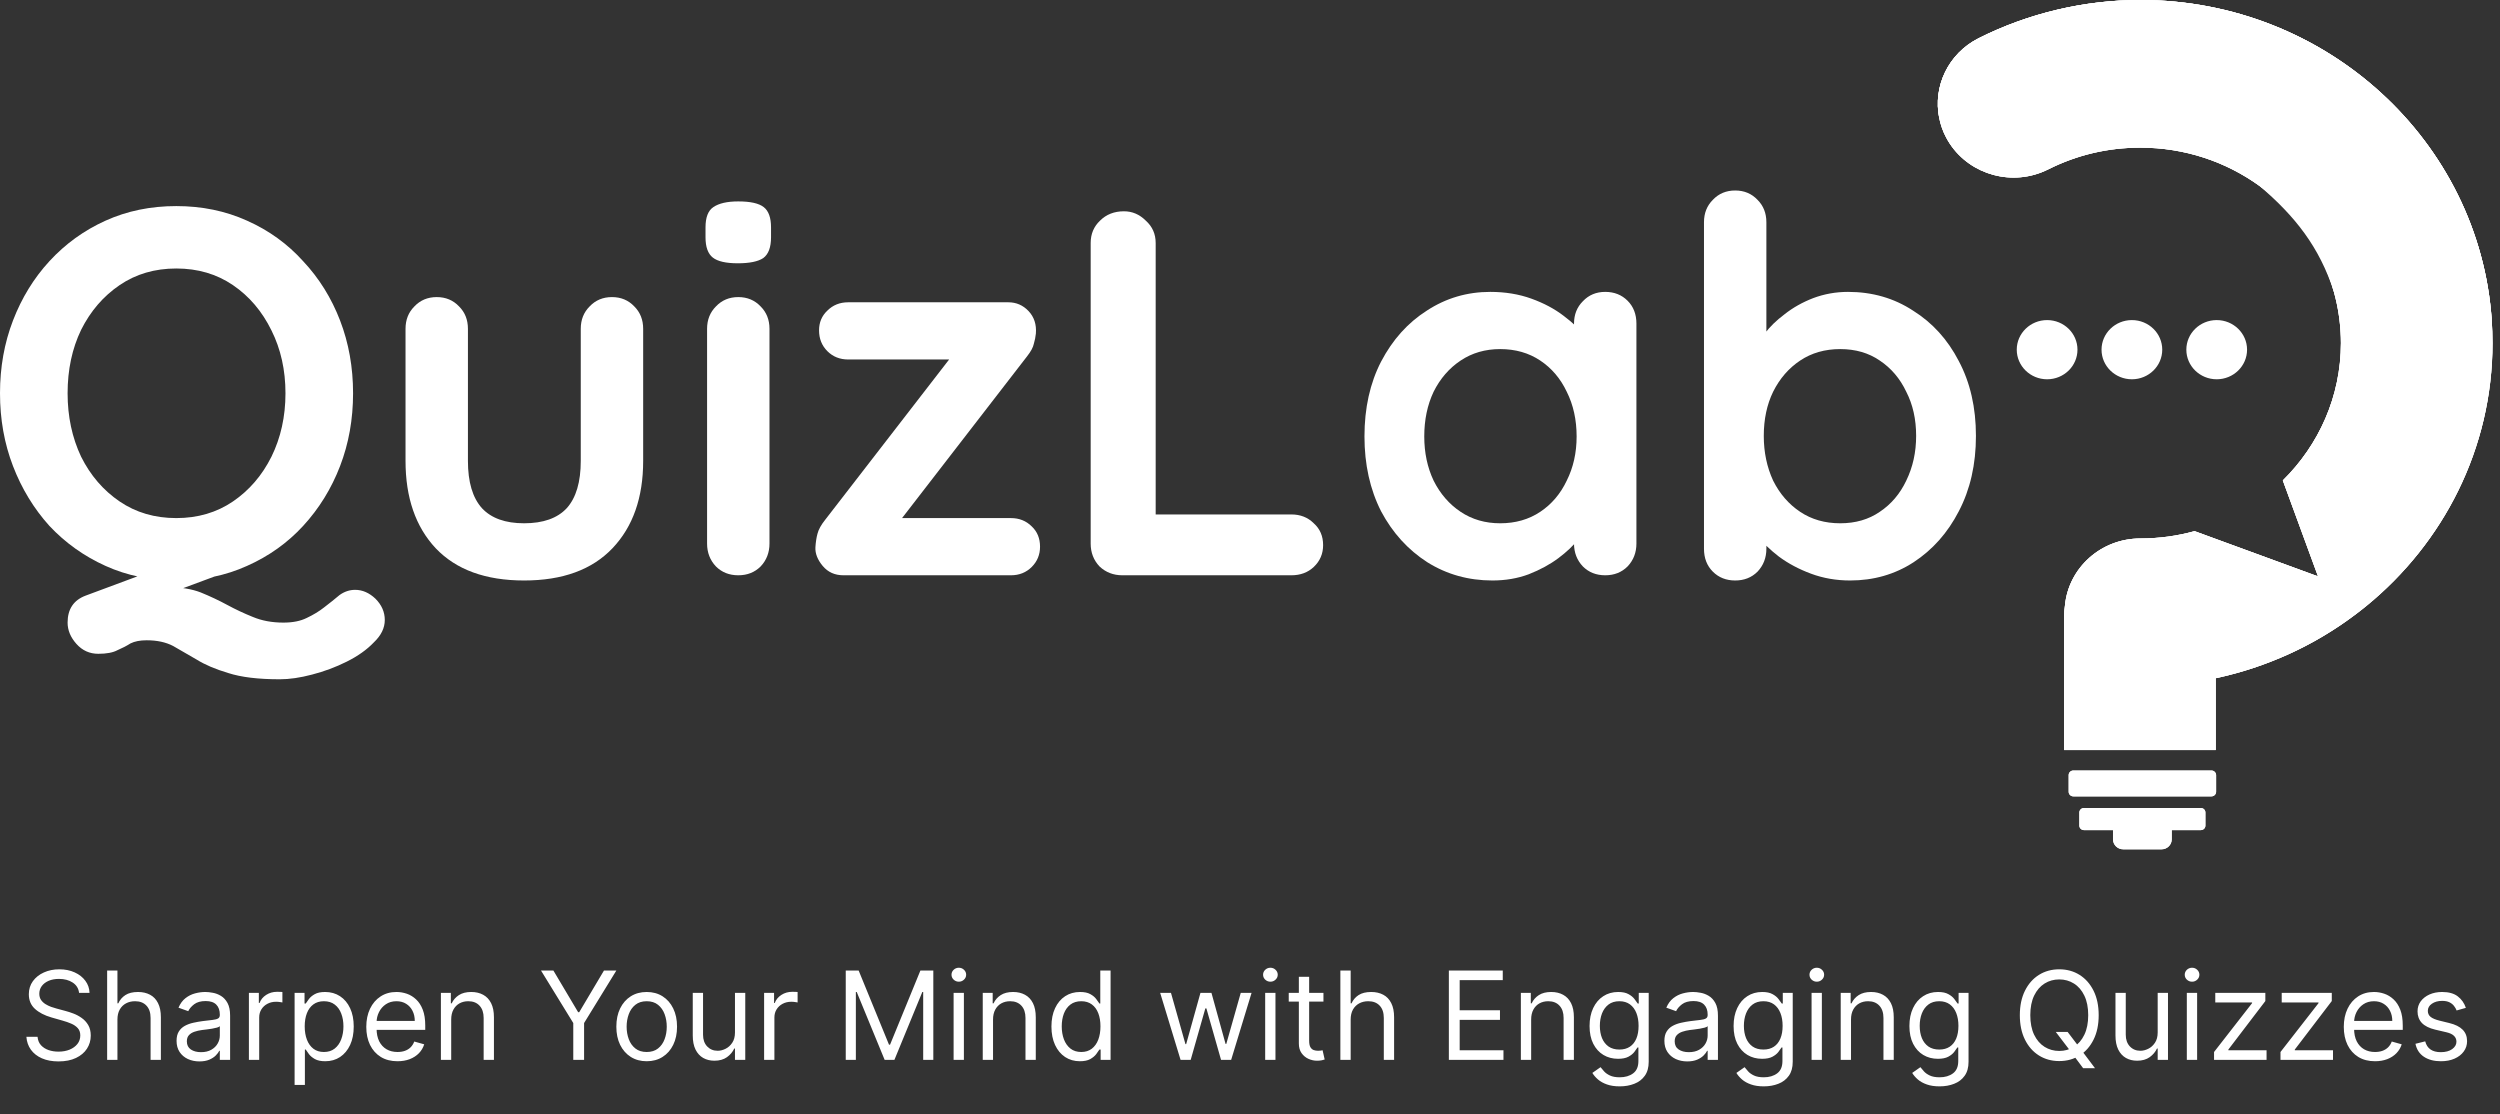 <svg width="285" height="127" viewBox="0 0 285 127" fill="none" xmlns="http://www.w3.org/2000/svg">
<rect x="0" y="0" width="285" height="127" fill="#333333" stroke="none"/>
<path d="M284.142 39.108C284.142 51.129 278.545 61.902 269.762 69.073C269.31 69.442 268.846 69.806 268.377 70.15C263.79 73.584 258.421 76.064 252.583 77.312V85.501H235.305V70.237C235.305 69.823 235.348 69.412 235.404 69.002C235.821 64.73 239.505 61.383 243.997 61.383C246.138 61.383 248.21 61.094 250.179 60.549L263.154 65.303L264.255 65.706L263.79 64.445L260.239 54.765C264.332 50.736 266.86 45.203 266.86 39.104C266.86 38.689 266.847 38.279 266.821 37.864C266.722 36.055 266.396 34.304 265.871 32.633V32.629C265.48 31.355 264.968 30.132 264.353 28.968C264.186 28.645 264.014 28.331 263.829 28.021C263.704 27.808 263.58 27.602 263.451 27.397C261.903 24.972 259.891 22.853 257.539 21.165C253.743 18.434 249.057 16.825 243.993 16.825C240.3 16.825 236.771 17.659 233.512 19.292C233.237 19.426 232.966 19.548 232.686 19.657C228.62 21.219 223.921 19.548 221.866 15.694C221.479 14.97 221.217 14.216 221.066 13.454C220.335 9.872 222.076 6.103 225.576 4.348C231.238 1.508 237.613 0 244.002 0C265.235 0 282.663 16.138 284.056 36.482V36.486C284.116 37.353 284.142 38.229 284.142 39.108Z" fill="white"/>
<path d="M252.635 88.362V90.263C252.635 90.552 252.394 90.787 252.098 90.787H236.363C236.066 90.787 235.826 90.552 235.826 90.263V88.362C235.826 88.072 236.066 87.838 236.363 87.838H252.102C252.394 87.838 252.635 88.072 252.635 88.362Z" fill="white"/>
<path d="M251.419 92.625V94.121C251.419 94.405 251.182 94.632 250.894 94.632H247.58V95.687C247.58 96.311 247.059 96.822 246.419 96.822H242.051C241.402 96.822 240.886 96.311 240.886 95.687V94.632H237.571C237.283 94.632 237.047 94.401 237.047 94.121V92.625C237.047 92.34 237.283 92.114 237.571 92.114H250.898C251.187 92.114 251.419 92.34 251.419 92.625Z" fill="white"/>
<path d="M236.832 39.862C236.832 41.726 235.284 43.238 233.371 43.238C231.462 43.238 229.91 41.726 229.91 39.862C229.91 38.002 231.462 36.49 233.371 36.49C235.284 36.49 236.832 38.002 236.832 39.862Z" fill="white"/>
<path d="M246.496 39.862C246.496 41.726 244.948 43.238 243.035 43.238C241.126 43.238 239.575 41.726 239.575 39.862C239.575 38.002 241.126 36.49 243.035 36.49C244.953 36.49 246.496 38.002 246.496 39.862Z" fill="white"/>
<path d="M256.165 39.862C256.165 41.726 254.613 43.238 252.704 43.238C250.791 43.238 249.243 41.726 249.243 39.862C249.243 38.002 250.791 36.49 252.704 36.49C254.613 36.49 256.165 38.002 256.165 39.862Z" fill="white"/>
<path d="M284.143 39.108C284.143 51.129 278.546 61.902 269.763 69.073C274.1 49.789 266.805 34.476 265.881 32.637C265.954 32.859 266.014 33.089 266.083 33.311C264.41 28.151 261.65 24.649 257.549 21.169C253.753 18.438 249.067 16.829 244.003 16.829C240.31 16.829 236.78 17.663 233.522 19.297C233.246 19.431 232.976 19.552 232.696 19.661C228.629 21.223 223.93 19.552 221.875 15.699C221.488 14.974 221.226 14.22 221.076 13.458C220.345 9.877 222.086 6.107 225.585 4.352C231.239 1.508 237.614 0 244.003 0C265.236 0 282.664 16.138 284.057 36.482V36.486C284.117 37.353 284.143 38.229 284.143 39.108Z" fill="white"/>
<path d="M284.057 36.482C260.356 -6.283 223.991 12.528 221.076 13.462C220.345 9.881 222.086 6.111 225.585 4.356C231.239 1.508 237.614 0 244.003 0C265.236 0 282.664 16.138 284.057 36.482Z" fill="white"/>
<path d="M284.057 36.482C280.97 31.15 277.338 26.103 272.965 21.73L272.149 20.909C271.873 20.637 271.573 20.394 271.285 20.134L269.552 18.593C268.318 17.655 267.144 16.645 265.825 15.825C264.561 14.924 263.194 14.187 261.844 13.42L259.746 12.407C259.045 12.072 258.31 11.816 257.592 11.514C254.694 10.392 251.655 9.604 248.564 9.181C245.473 8.75 242.33 8.696 239.213 8.918C232.958 9.353 226.866 11.104 221.071 13.462C223.939 12.214 226.862 11.058 229.893 10.212C232.92 9.349 236.032 8.788 239.175 8.499C245.46 7.929 251.904 8.746 257.794 11.012C258.521 11.318 259.264 11.582 259.974 11.925L262.093 12.964C263.456 13.743 264.836 14.501 266.108 15.418C267.437 16.26 268.619 17.286 269.857 18.237L271.594 19.808C271.878 20.076 272.179 20.327 272.45 20.604L273.258 21.445C273.795 22.011 274.341 22.564 274.87 23.134L276.37 24.914L277.118 25.802C277.363 26.103 277.583 26.421 277.819 26.727L279.203 28.591C279.681 29.203 280.063 29.877 280.493 30.518L281.753 32.461C282.548 33.797 283.296 35.146 284.057 36.482Z" fill="white"/>
<path d="M269.763 69.073C269.457 69.324 269.148 69.567 268.838 69.806C268.559 70.024 268.275 70.237 267.983 70.447C267.437 70.845 266.878 71.23 266.31 71.599C266.156 71.708 265.992 71.812 265.829 71.909C265.489 72.126 265.141 72.34 264.793 72.545C264.513 72.713 264.23 72.876 263.946 73.035C263.615 73.22 263.275 73.404 262.94 73.58C262.738 73.685 262.54 73.785 262.334 73.89C262.252 73.932 262.162 73.978 262.076 74.02C261.895 74.108 261.715 74.196 261.534 74.275C261.25 74.418 260.958 74.547 260.674 74.677C260.317 74.836 259.961 74.991 259.595 75.134C259.372 75.23 259.148 75.318 258.925 75.402C258.731 75.49 258.529 75.565 258.327 75.636C257.579 75.917 256.814 76.177 256.044 76.415C255.73 76.512 255.412 76.604 255.09 76.7C254.815 76.776 254.535 76.847 254.26 76.918C253.994 76.989 253.723 77.052 253.456 77.119C253.164 77.19 252.876 77.253 252.583 77.316V85.505H235.305V70.242C235.305 69.827 235.348 69.416 235.404 69.006C235.821 64.734 239.506 61.387 243.998 61.387C246.139 61.387 248.211 61.098 250.18 60.553L263.155 65.308L264.255 65.71L263.791 64.449L260.24 54.769C264.333 50.74 266.861 45.207 266.861 39.108C266.861 37.102 266.586 35.163 266.074 33.311C266.005 33.089 265.945 32.859 265.872 32.637C266.805 34.476 274.1 49.789 269.763 69.073Z" fill="white"/>
<g opacity="0.5">
<path d="M269.763 69.073L270.128 66.773L270.317 65.626C270.373 65.24 270.399 64.855 270.442 64.47L270.691 62.162C270.743 61.391 270.769 60.616 270.812 59.846L270.867 58.685L270.863 57.525C270.859 56.75 270.88 55.98 270.85 55.209L270.726 52.893C270.687 52.122 270.575 51.355 270.506 50.585C270.188 47.51 269.638 44.457 268.864 41.458C268.666 40.708 268.486 39.954 268.249 39.217L267.914 38.103L267.544 37.001C267.046 35.531 266.504 34.074 265.859 32.654L265.906 32.637L266.083 33.32L265.859 32.654L265.906 32.637C267.368 35.401 268.434 38.358 269.298 41.353C270.141 44.361 270.717 47.435 271.061 50.535C271.392 53.634 271.452 56.763 271.233 59.871C271.074 62.979 270.476 66.053 269.763 69.073Z" fill="white"/>
</g>
<path d="M284.058 36.49V36.482C282.665 16.138 265.236 0 244.003 0C237.615 0 231.239 1.508 225.586 4.356C222.087 6.111 220.345 9.881 221.076 13.462C221.227 14.224 221.489 14.978 221.876 15.703C223.931 19.556 228.63 21.227 232.697 19.665C232.976 19.556 233.251 19.435 233.522 19.301C236.781 17.663 240.31 16.834 244.003 16.834C249.063 16.834 253.754 18.442 257.55 21.173C259.901 22.857 261.913 24.98 263.461 27.406C263.59 27.611 263.719 27.82 263.839 28.03C264.024 28.34 264.196 28.654 264.364 28.976C264.978 30.141 265.49 31.364 265.881 32.637V32.641C266.406 34.312 266.728 36.063 266.831 37.873C266.857 38.287 266.87 38.698 266.87 39.112C266.87 45.207 264.342 50.744 260.249 54.773L263.8 64.453L264.265 65.714L263.164 65.312L250.19 60.558C248.221 61.102 246.148 61.391 244.008 61.391C239.515 61.391 235.831 64.734 235.414 69.01C235.358 69.416 235.315 69.831 235.315 70.246V85.509H252.593V77.32C258.431 76.076 263.8 73.597 268.388 70.158C268.856 69.814 269.32 69.45 269.772 69.081C278.555 61.911 284.152 51.138 284.152 39.117C284.144 38.229 284.118 37.353 284.058 36.49ZM269.406 68.654C268.908 69.061 268.465 69.404 268.039 69.718C263.409 73.186 258.169 75.561 252.468 76.776L252.025 76.868V84.952H235.865V70.233C235.865 69.819 235.917 69.416 235.964 69.052C236.359 64.985 239.816 61.923 243.999 61.923C246.093 61.923 248.16 61.651 250.155 61.119L265.193 66.627L260.89 54.903C265.107 50.631 267.425 45.035 267.425 39.108C267.425 38.656 267.412 38.237 267.386 37.843C267.287 36.042 266.969 34.266 266.436 32.557L266.414 32.478C266.023 31.205 265.499 29.944 264.858 28.733C264.686 28.402 264.506 28.076 264.321 27.766C264.205 27.561 264.08 27.36 263.929 27.121C262.339 24.629 260.301 22.484 257.876 20.742C253.835 17.835 249.037 16.293 244.003 16.293C240.22 16.293 236.609 17.148 233.273 18.823C233.023 18.949 232.765 19.058 232.49 19.167C228.634 20.645 224.288 19.054 222.37 15.46C222.018 14.802 221.768 14.099 221.622 13.366C220.926 9.944 222.658 6.442 225.84 4.846C231.42 2.027 237.697 0.545 244.003 0.545C264.776 0.545 282.119 16.344 283.499 36.486V36.528C283.559 37.353 283.589 38.224 283.589 39.112C283.589 50.526 278.422 61.299 269.406 68.654Z" fill="white"/>
<path d="M252.102 87.838H236.363C236.067 87.838 235.826 88.072 235.826 88.362V90.263C235.826 90.552 236.067 90.787 236.363 90.787H252.102C252.399 90.787 252.64 90.552 252.64 90.263V88.362C252.635 88.072 252.394 87.838 252.102 87.838ZM236.385 90.263L236.363 88.382H252.081L252.102 90.242L236.385 90.263Z" fill="white"/>
<path d="M250.894 92.114H237.567C237.279 92.114 237.042 92.345 237.042 92.625V94.121C237.042 94.405 237.279 94.632 237.567 94.632H240.881V95.687C240.881 96.311 241.402 96.822 242.046 96.822H246.414C247.055 96.822 247.575 96.311 247.575 95.687V94.632H250.89C251.182 94.632 251.414 94.401 251.414 94.121V92.625C251.418 92.34 251.186 92.114 250.894 92.114ZM247.021 94.087V95.687C247.021 96.014 246.754 96.278 246.419 96.278H242.051C241.715 96.278 241.445 96.01 241.445 95.687V94.087H240.886L237.606 94.121L237.571 92.659H250.864L250.898 94.087H247.021Z" fill="white"/>
<path d="M40.487 67.242C41.317 67.242 42.088 67.578 42.799 68.25C43.511 68.961 43.866 69.771 43.866 70.68C43.866 71.589 43.451 72.439 42.621 73.229C41.831 74.059 40.804 74.79 39.539 75.422C38.274 76.055 36.95 76.549 35.567 76.904C34.224 77.26 32.998 77.438 31.892 77.438C29.442 77.438 27.486 77.201 26.023 76.727C24.561 76.292 23.356 75.778 22.407 75.185C21.459 74.632 20.57 74.118 19.74 73.644C18.91 73.209 17.902 72.992 16.717 72.992C15.966 72.992 15.353 73.111 14.879 73.348C14.444 73.624 13.95 73.881 13.397 74.118C12.883 74.395 12.152 74.533 11.204 74.533C10.216 74.533 9.386 74.158 8.714 73.407C8.042 72.656 7.706 71.846 7.706 70.977C7.706 69.435 8.398 68.408 9.781 67.894L22.052 63.33L27.387 64.634L15.887 68.902L19.266 66.946C20.649 66.946 21.854 67.143 22.882 67.538C23.949 67.973 24.956 68.447 25.905 68.961C26.853 69.475 27.822 69.929 28.809 70.325C29.837 70.759 31.003 70.977 32.307 70.977C33.374 70.977 34.263 70.799 34.974 70.443C35.725 70.087 36.377 69.692 36.931 69.257C37.602 68.744 38.195 68.269 38.709 67.835C39.262 67.44 39.855 67.242 40.487 67.242ZM40.25 44.835C40.25 47.798 39.756 50.565 38.768 53.134C37.78 55.702 36.377 57.975 34.56 59.951C32.781 61.887 30.647 63.409 28.157 64.515C25.707 65.622 23.02 66.175 20.096 66.175C17.171 66.175 14.484 65.622 12.034 64.515C9.583 63.409 7.449 61.887 5.631 59.951C3.853 57.975 2.47 55.702 1.482 53.134C0.494 50.565 0 47.798 0 44.835C0 41.871 0.494 39.104 1.482 36.535C2.47 33.967 3.853 31.714 5.631 29.778C7.449 27.802 9.583 26.261 12.034 25.154C14.484 24.047 17.171 23.494 20.096 23.494C23.02 23.494 25.707 24.047 28.157 25.154C30.647 26.261 32.781 27.802 34.56 29.778C36.377 31.714 37.78 33.967 38.768 36.535C39.756 39.104 40.25 41.871 40.25 44.835ZM32.544 44.835C32.544 42.187 32.011 39.796 30.944 37.662C29.877 35.488 28.414 33.769 26.557 32.505C24.7 31.24 22.546 30.608 20.096 30.608C17.645 30.608 15.492 31.24 13.634 32.505C11.777 33.769 10.315 35.468 9.248 37.602C8.22 39.737 7.706 42.147 7.706 44.835C7.706 47.482 8.22 49.893 9.248 52.067C10.315 54.201 11.777 55.9 13.634 57.165C15.492 58.429 17.645 59.062 20.096 59.062C22.546 59.062 24.7 58.429 26.557 57.165C28.414 55.9 29.877 54.201 30.944 52.067C32.011 49.893 32.544 47.482 32.544 44.835Z" fill="white"/>
<path d="M69.764 33.868C70.792 33.868 71.641 34.224 72.313 34.935C72.985 35.607 73.321 36.456 73.321 37.484V52.541C73.321 56.73 72.155 60.05 69.823 62.5C67.492 64.95 64.133 66.175 59.746 66.175C55.359 66.175 52 64.95 49.669 62.5C47.377 60.05 46.23 56.73 46.23 52.541V37.484C46.23 36.456 46.566 35.607 47.238 34.935C47.91 34.224 48.76 33.868 49.787 33.868C50.815 33.868 51.664 34.224 52.336 34.935C53.008 35.607 53.344 36.456 53.344 37.484V52.541C53.344 54.952 53.877 56.75 54.944 57.935C56.011 59.081 57.612 59.654 59.746 59.654C61.92 59.654 63.54 59.081 64.607 57.935C65.674 56.75 66.207 54.952 66.207 52.541V37.484C66.207 36.456 66.543 35.607 67.215 34.935C67.887 34.224 68.737 33.868 69.764 33.868Z" fill="white"/>
<path d="M87.721 61.966C87.721 62.994 87.385 63.863 86.713 64.574C86.041 65.246 85.191 65.582 84.164 65.582C83.136 65.582 82.287 65.246 81.615 64.574C80.943 63.863 80.607 62.994 80.607 61.966V37.484C80.607 36.456 80.943 35.607 81.615 34.935C82.287 34.224 83.136 33.868 84.164 33.868C85.191 33.868 86.041 34.224 86.713 34.935C87.385 35.607 87.721 36.456 87.721 37.484V61.966ZM84.105 30.015C82.761 30.015 81.812 29.797 81.259 29.363C80.706 28.928 80.429 28.157 80.429 27.051V25.925C80.429 24.779 80.726 24.008 81.319 23.613C81.951 23.178 82.899 22.961 84.164 22.961C85.547 22.961 86.515 23.178 87.069 23.613C87.622 24.047 87.898 24.818 87.898 25.925V27.051C87.898 28.197 87.602 28.987 87.009 29.422C86.416 29.817 85.448 30.015 84.105 30.015Z" fill="white"/>
<path d="M115.245 59.062C116.194 59.062 116.984 59.378 117.617 60.01C118.249 60.603 118.565 61.373 118.565 62.322C118.565 63.231 118.249 64.001 117.617 64.634C116.984 65.266 116.194 65.582 115.245 65.582H96.158C95.17 65.582 94.379 65.227 93.787 64.515C93.194 63.804 92.917 63.092 92.957 62.381C92.996 61.788 93.075 61.275 93.194 60.84C93.312 60.366 93.609 59.832 94.083 59.239L108.843 40.151L108.725 40.981H96.691C95.743 40.981 94.952 40.665 94.32 40.033C93.688 39.401 93.372 38.61 93.372 37.662C93.372 36.753 93.688 36.002 94.32 35.409C94.952 34.777 95.743 34.461 96.691 34.461H114.949C115.858 34.461 116.629 34.797 117.261 35.468C117.893 36.14 118.17 36.99 118.091 38.017C118.051 38.413 117.972 38.808 117.854 39.203C117.775 39.598 117.518 40.072 117.083 40.626L102.56 59.417V59.062H115.245Z" fill="white"/>
<path d="M147.219 58.647C148.246 58.647 149.096 58.982 149.768 59.654C150.479 60.287 150.835 61.117 150.835 62.144C150.835 63.132 150.479 63.962 149.768 64.634C149.096 65.266 148.246 65.582 147.219 65.582H127.953C126.926 65.582 126.056 65.246 125.345 64.574C124.673 63.863 124.337 62.994 124.337 61.966V27.703C124.337 26.675 124.693 25.826 125.404 25.154C126.116 24.443 127.025 24.087 128.131 24.087C129.08 24.087 129.91 24.443 130.621 25.154C131.372 25.826 131.747 26.675 131.747 27.703V59.654L130.443 58.647H147.219Z" fill="white"/>
<path d="M182.995 33.275C184.023 33.275 184.872 33.611 185.544 34.283C186.216 34.955 186.552 35.824 186.552 36.891V61.966C186.552 62.994 186.216 63.863 185.544 64.574C184.872 65.246 184.023 65.582 182.995 65.582C181.968 65.582 181.118 65.246 180.446 64.574C179.774 63.863 179.438 62.994 179.438 61.966V59.062L180.743 59.595C180.743 60.109 180.466 60.741 179.913 61.492C179.359 62.203 178.608 62.915 177.66 63.626C176.712 64.337 175.585 64.95 174.281 65.464C173.017 65.938 171.633 66.175 170.132 66.175C167.405 66.175 164.935 65.483 162.722 64.1C160.509 62.678 158.75 60.741 157.446 58.291C156.181 55.801 155.549 52.956 155.549 49.755C155.549 46.514 156.181 43.669 157.446 41.219C158.75 38.729 160.489 36.792 162.662 35.409C164.836 33.986 167.247 33.275 169.894 33.275C171.594 33.275 173.155 33.532 174.578 34.046C176 34.56 177.225 35.212 178.253 36.002C179.32 36.792 180.13 37.602 180.683 38.432C181.276 39.223 181.572 39.895 181.572 40.448L179.438 41.219V36.891C179.438 35.864 179.774 35.014 180.446 34.342C181.118 33.631 181.968 33.275 182.995 33.275ZM171.021 59.654C172.76 59.654 174.281 59.22 175.585 58.35C176.889 57.481 177.897 56.295 178.608 54.793C179.359 53.292 179.735 51.612 179.735 49.755C179.735 47.858 179.359 46.158 178.608 44.657C177.897 43.155 176.889 41.969 175.585 41.1C174.281 40.231 172.76 39.796 171.021 39.796C169.321 39.796 167.82 40.231 166.516 41.1C165.211 41.969 164.184 43.155 163.433 44.657C162.722 46.158 162.366 47.858 162.366 49.755C162.366 51.612 162.722 53.292 163.433 54.793C164.184 56.295 165.211 57.481 166.516 58.35C167.82 59.22 169.321 59.654 171.021 59.654Z" fill="white"/>
<path d="M210.674 33.275C213.44 33.275 215.91 33.986 218.084 35.409C220.297 36.792 222.036 38.709 223.301 41.159C224.605 43.609 225.257 46.455 225.257 49.695C225.257 52.936 224.605 55.801 223.301 58.291C222.036 60.741 220.317 62.678 218.143 64.1C216.009 65.483 213.599 66.175 210.911 66.175C209.331 66.175 207.849 65.918 206.465 65.404C205.082 64.891 203.857 64.239 202.79 63.448C201.763 62.658 200.952 61.867 200.36 61.077C199.806 60.247 199.53 59.556 199.53 59.002L201.367 58.232V62.559C201.367 63.586 201.031 64.456 200.36 65.167C199.688 65.839 198.838 66.175 197.811 66.175C196.783 66.175 195.933 65.839 195.262 65.167C194.59 64.495 194.254 63.626 194.254 62.559V25.332C194.254 24.304 194.59 23.455 195.262 22.783C195.933 22.072 196.783 21.716 197.811 21.716C198.838 21.716 199.688 22.072 200.36 22.783C201.031 23.455 201.367 24.304 201.367 25.332V40.389L200.36 39.855C200.36 39.341 200.636 38.729 201.19 38.017C201.743 37.267 202.494 36.535 203.442 35.824C204.391 35.073 205.477 34.461 206.702 33.986C207.967 33.512 209.291 33.275 210.674 33.275ZM209.785 39.796C208.046 39.796 206.525 40.231 205.221 41.1C203.916 41.969 202.889 43.155 202.138 44.657C201.427 46.119 201.071 47.798 201.071 49.695C201.071 51.553 201.427 53.252 202.138 54.793C202.889 56.295 203.916 57.481 205.221 58.35C206.525 59.22 208.046 59.654 209.785 59.654C211.524 59.654 213.026 59.22 214.29 58.35C215.594 57.481 216.602 56.295 217.313 54.793C218.064 53.252 218.44 51.553 218.44 49.695C218.44 47.798 218.064 46.119 217.313 44.657C216.602 43.155 215.594 41.969 214.29 41.1C213.026 40.231 211.524 39.796 209.785 39.796Z" fill="white"/>
<path d="M9.014 113.186C8.954 112.682 8.712 112.291 8.288 112.012C7.864 111.734 7.344 111.595 6.727 111.595C6.276 111.595 5.882 111.668 5.544 111.813C5.209 111.959 4.947 112.16 4.758 112.415C4.573 112.67 4.48 112.96 4.48 113.285C4.48 113.557 4.545 113.791 4.674 113.986C4.806 114.178 4.975 114.339 5.181 114.468C5.386 114.594 5.602 114.699 5.827 114.782C6.053 114.861 6.26 114.926 6.449 114.975L7.483 115.254C7.748 115.323 8.043 115.42 8.368 115.542C8.696 115.665 9.009 115.832 9.307 116.044C9.609 116.253 9.858 116.522 10.053 116.85C10.249 117.178 10.346 117.581 10.346 118.058C10.346 118.608 10.202 119.105 9.914 119.549C9.629 119.993 9.211 120.346 8.661 120.608C8.114 120.87 7.45 121.001 6.667 121.001C5.938 121.001 5.307 120.883 4.773 120.648C4.243 120.413 3.825 120.085 3.52 119.664C3.219 119.243 3.048 118.754 3.008 118.197H4.281C4.314 118.581 4.443 118.9 4.669 119.152C4.898 119.4 5.186 119.586 5.534 119.708C5.885 119.828 6.263 119.887 6.667 119.887C7.138 119.887 7.561 119.811 7.935 119.659C8.31 119.503 8.606 119.287 8.825 119.012C9.044 118.734 9.153 118.409 9.153 118.038C9.153 117.7 9.059 117.425 8.87 117.213C8.681 117.001 8.432 116.828 8.124 116.696C7.816 116.563 7.483 116.447 7.125 116.348L5.872 115.99C5.077 115.761 4.447 115.434 3.983 115.01C3.519 114.586 3.287 114.031 3.287 113.345C3.287 112.775 3.441 112.278 3.749 111.853C4.061 111.426 4.478 111.094 5.002 110.859C5.529 110.62 6.117 110.501 6.767 110.501C7.423 110.501 8.006 110.619 8.517 110.854C9.027 111.086 9.432 111.404 9.73 111.809C10.031 112.213 10.191 112.672 10.207 113.186H9.014ZM13.388 116.228V120.822H12.214V110.64H13.388V114.379H13.487C13.666 113.984 13.935 113.671 14.293 113.439C14.654 113.204 15.134 113.086 15.734 113.086C16.255 113.086 16.71 113.191 17.102 113.399C17.493 113.605 17.796 113.921 18.011 114.349C18.23 114.773 18.34 115.313 18.34 115.97V120.822H17.166V116.049C17.166 115.443 17.009 114.974 16.694 114.642C16.382 114.308 15.95 114.14 15.396 114.14C15.012 114.14 14.667 114.221 14.362 114.384C14.061 114.546 13.822 114.783 13.646 115.095C13.474 115.406 13.388 115.784 13.388 116.228ZM22.733 121.001C22.249 121.001 21.81 120.91 21.416 120.728C21.021 120.542 20.708 120.275 20.476 119.927C20.244 119.576 20.128 119.152 20.128 118.654C20.128 118.217 20.214 117.862 20.387 117.59C20.559 117.315 20.789 117.1 21.078 116.944C21.366 116.788 21.684 116.672 22.032 116.596C22.384 116.517 22.736 116.454 23.091 116.407C23.555 116.348 23.931 116.303 24.22 116.273C24.511 116.24 24.723 116.185 24.856 116.109C24.992 116.033 25.06 115.9 25.06 115.711V115.671C25.06 115.181 24.926 114.8 24.657 114.528C24.392 114.256 23.989 114.12 23.449 114.12C22.889 114.12 22.45 114.243 22.132 114.488C21.813 114.733 21.59 114.995 21.46 115.274L20.347 114.876C20.546 114.412 20.811 114.051 21.142 113.792C21.477 113.53 21.842 113.348 22.236 113.245C22.634 113.139 23.025 113.086 23.409 113.086C23.654 113.086 23.936 113.116 24.254 113.176C24.576 113.232 24.886 113.35 25.184 113.529C25.486 113.708 25.736 113.978 25.935 114.339C26.134 114.7 26.233 115.184 26.233 115.791V120.822H25.06V119.788H25C24.921 119.954 24.788 120.131 24.602 120.32C24.417 120.509 24.17 120.67 23.862 120.802C23.553 120.935 23.177 121.001 22.733 121.001ZM22.912 119.947C23.376 119.947 23.767 119.856 24.085 119.674C24.407 119.491 24.649 119.256 24.811 118.968C24.977 118.679 25.06 118.376 25.06 118.058V116.984C25.01 117.044 24.901 117.098 24.732 117.148C24.566 117.194 24.374 117.236 24.155 117.272C23.94 117.305 23.729 117.335 23.524 117.362C23.321 117.385 23.157 117.405 23.031 117.421C22.727 117.461 22.442 117.526 22.176 117.615C21.915 117.702 21.702 117.832 21.54 118.008C21.381 118.18 21.301 118.416 21.301 118.714C21.301 119.122 21.452 119.43 21.754 119.639C22.059 119.844 22.445 119.947 22.912 119.947ZM28.375 120.822V113.186H29.508V114.339H29.588C29.727 113.961 29.979 113.655 30.343 113.419C30.708 113.184 31.119 113.066 31.576 113.066C31.663 113.066 31.77 113.068 31.899 113.071C32.029 113.075 32.127 113.08 32.193 113.086V114.279C32.153 114.269 32.062 114.255 31.919 114.235C31.78 114.211 31.633 114.2 31.477 114.2C31.106 114.2 30.774 114.278 30.483 114.434C30.194 114.586 29.966 114.798 29.797 115.07C29.631 115.338 29.548 115.645 29.548 115.99V120.822H28.375ZM33.584 123.686V113.186H34.717V114.399H34.856C34.943 114.266 35.062 114.097 35.214 113.892C35.37 113.683 35.592 113.497 35.88 113.335C36.172 113.169 36.567 113.086 37.064 113.086C37.707 113.086 38.273 113.247 38.764 113.568C39.255 113.89 39.637 114.346 39.913 114.936C40.188 115.526 40.325 116.222 40.325 117.024C40.325 117.832 40.188 118.533 39.913 119.127C39.637 119.717 39.256 120.174 38.769 120.499C38.282 120.82 37.72 120.981 37.084 120.981C36.593 120.981 36.2 120.9 35.905 120.738C35.61 120.572 35.383 120.385 35.224 120.176C35.065 119.964 34.943 119.788 34.856 119.649H34.757V123.686H33.584ZM34.737 117.004C34.737 117.581 34.822 118.089 34.991 118.53C35.16 118.968 35.407 119.311 35.731 119.559C36.056 119.805 36.454 119.927 36.925 119.927C37.415 119.927 37.824 119.798 38.153 119.539C38.484 119.278 38.733 118.926 38.898 118.485C39.067 118.041 39.152 117.547 39.152 117.004C39.152 116.467 39.069 115.983 38.903 115.552C38.741 115.118 38.494 114.775 38.163 114.523C37.834 114.268 37.422 114.14 36.925 114.14C36.447 114.14 36.046 114.261 35.721 114.503C35.397 114.742 35.151 115.077 34.986 115.507C34.82 115.935 34.737 116.434 34.737 117.004ZM45.317 120.981C44.581 120.981 43.946 120.819 43.413 120.494C42.882 120.166 42.473 119.708 42.184 119.122C41.899 118.532 41.757 117.846 41.757 117.063C41.757 116.281 41.899 115.592 42.184 114.995C42.473 114.395 42.874 113.928 43.388 113.593C43.905 113.255 44.508 113.086 45.197 113.086C45.595 113.086 45.988 113.153 46.376 113.285C46.763 113.418 47.116 113.633 47.434 113.931C47.753 114.226 48.006 114.617 48.195 115.105C48.384 115.592 48.478 116.192 48.478 116.904V117.402H42.592V116.387H47.285C47.285 115.956 47.199 115.572 47.027 115.234C46.858 114.896 46.616 114.629 46.301 114.434C45.989 114.238 45.621 114.14 45.197 114.14C44.73 114.14 44.326 114.256 43.984 114.488C43.646 114.717 43.386 115.015 43.204 115.383C43.021 115.751 42.93 116.145 42.93 116.566V117.242C42.93 117.819 43.03 118.308 43.228 118.709C43.431 119.107 43.711 119.41 44.069 119.619C44.427 119.824 44.843 119.927 45.317 119.927C45.625 119.927 45.903 119.884 46.152 119.798C46.404 119.708 46.621 119.576 46.803 119.4C46.985 119.221 47.126 118.999 47.226 118.734L48.359 119.052C48.24 119.437 48.039 119.775 47.758 120.066C47.476 120.355 47.128 120.58 46.714 120.742C46.299 120.902 45.834 120.981 45.317 120.981ZM51.437 116.228V120.822H50.263V113.186H51.397V114.379H51.496C51.675 113.991 51.947 113.68 52.312 113.444C52.676 113.206 53.147 113.086 53.724 113.086C54.241 113.086 54.693 113.192 55.081 113.404C55.469 113.613 55.77 113.931 55.986 114.359C56.201 114.783 56.309 115.32 56.309 115.97V120.822H55.136V116.049C55.136 115.449 54.98 114.982 54.668 114.647C54.357 114.309 53.929 114.14 53.386 114.14C53.011 114.14 52.676 114.221 52.381 114.384C52.09 114.546 51.859 114.783 51.69 115.095C51.521 115.406 51.437 115.784 51.437 116.228ZM61.674 110.64H63.086L65.91 115.393H66.029L68.853 110.64H70.265L66.586 116.626V120.822H65.353V116.626L61.674 110.64ZM73.723 120.981C73.034 120.981 72.429 120.817 71.908 120.489C71.391 120.161 70.987 119.702 70.695 119.112C70.407 118.522 70.263 117.832 70.263 117.044C70.263 116.248 70.407 115.554 70.695 114.961C70.987 114.367 71.391 113.907 71.908 113.578C72.429 113.25 73.034 113.086 73.723 113.086C74.412 113.086 75.016 113.25 75.533 113.578C76.053 113.907 76.457 114.367 76.746 114.961C77.037 115.554 77.183 116.248 77.183 117.044C77.183 117.832 77.037 118.522 76.746 119.112C76.457 119.702 76.053 120.161 75.533 120.489C75.016 120.817 74.412 120.981 73.723 120.981ZM73.723 119.927C74.247 119.927 74.678 119.793 75.016 119.524C75.354 119.256 75.604 118.903 75.766 118.465C75.929 118.028 76.01 117.554 76.01 117.044C76.01 116.533 75.929 116.058 75.766 115.617C75.604 115.176 75.354 114.82 75.016 114.548C74.678 114.276 74.247 114.14 73.723 114.14C73.199 114.14 72.769 114.276 72.43 114.548C72.092 114.82 71.842 115.176 71.68 115.617C71.517 116.058 71.436 116.533 71.436 117.044C71.436 117.554 71.517 118.028 71.68 118.465C71.842 118.903 72.092 119.256 72.43 119.524C72.769 119.793 73.199 119.927 73.723 119.927ZM83.787 117.7V113.186H84.96V120.822H83.787V119.529H83.707C83.528 119.917 83.25 120.247 82.872 120.519C82.494 120.787 82.017 120.921 81.44 120.921C80.963 120.921 80.539 120.817 80.167 120.608C79.796 120.396 79.505 120.078 79.292 119.654C79.08 119.226 78.974 118.688 78.974 118.038V113.186H80.147V117.958C80.147 118.515 80.303 118.959 80.615 119.291C80.93 119.622 81.331 119.788 81.818 119.788C82.11 119.788 82.406 119.713 82.708 119.564C83.013 119.415 83.268 119.186 83.474 118.878C83.682 118.57 83.787 118.177 83.787 117.7ZM87.109 120.822V113.186H88.243V114.339H88.322C88.461 113.961 88.713 113.655 89.078 113.419C89.442 113.184 89.853 113.066 90.311 113.066C90.397 113.066 90.505 113.068 90.634 113.071C90.763 113.075 90.861 113.08 90.927 113.086V114.279C90.887 114.269 90.796 114.255 90.654 114.235C90.515 114.211 90.367 114.2 90.211 114.2C89.84 114.2 89.509 114.278 89.217 114.434C88.929 114.586 88.7 114.798 88.531 115.07C88.365 115.338 88.282 115.645 88.282 115.99V120.822H87.109ZM96.415 110.64H97.886L101.346 119.092H101.466L104.926 110.64H106.398V120.822H105.244V113.086H105.145L101.963 120.822H100.849L97.667 113.086H97.568V120.822H96.415V110.64ZM108.711 120.822V113.186H109.884V120.822H108.711ZM109.307 111.913C109.078 111.913 108.881 111.835 108.716 111.679C108.553 111.523 108.472 111.336 108.472 111.117C108.472 110.899 108.553 110.711 108.716 110.556C108.881 110.4 109.078 110.322 109.307 110.322C109.536 110.322 109.731 110.4 109.894 110.556C110.06 110.711 110.142 110.899 110.142 111.117C110.142 111.336 110.06 111.523 109.894 111.679C109.731 111.835 109.536 111.913 109.307 111.913ZM113.206 116.228V120.822H112.033V113.186H113.166V114.379H113.266C113.445 113.991 113.717 113.68 114.081 113.444C114.446 113.206 114.916 113.086 115.493 113.086C116.01 113.086 116.463 113.192 116.85 113.404C117.238 113.613 117.54 113.931 117.755 114.359C117.971 114.783 118.078 115.32 118.078 115.97V120.822H116.905V116.049C116.905 115.449 116.749 114.982 116.438 114.647C116.126 114.309 115.699 114.14 115.155 114.14C114.78 114.14 114.446 114.221 114.151 114.384C113.859 114.546 113.629 114.783 113.46 115.095C113.291 115.406 113.206 115.784 113.206 116.228ZM123.106 120.981C122.469 120.981 121.908 120.82 121.42 120.499C120.933 120.174 120.552 119.717 120.277 119.127C120.002 118.533 119.864 117.832 119.864 117.024C119.864 116.222 120.002 115.526 120.277 114.936C120.552 114.346 120.935 113.89 121.425 113.568C121.916 113.247 122.483 113.086 123.126 113.086C123.623 113.086 124.016 113.169 124.304 113.335C124.596 113.497 124.818 113.683 124.97 113.892C125.126 114.097 125.247 114.266 125.333 114.399H125.433V110.64H126.606V120.822H125.472V119.649H125.333C125.247 119.788 125.124 119.964 124.965 120.176C124.806 120.385 124.579 120.572 124.284 120.738C123.989 120.9 123.596 120.981 123.106 120.981ZM123.265 119.927C123.736 119.927 124.133 119.805 124.458 119.559C124.783 119.311 125.03 118.968 125.199 118.53C125.368 118.089 125.452 117.581 125.452 117.004C125.452 116.434 125.37 115.935 125.204 115.507C125.038 115.077 124.793 114.742 124.468 114.503C124.143 114.261 123.742 114.14 123.265 114.14C122.768 114.14 122.353 114.268 122.022 114.523C121.694 114.775 121.447 115.118 121.281 115.552C121.119 115.983 121.038 116.467 121.038 117.004C121.038 117.547 121.121 118.041 121.286 118.485C121.455 118.926 121.704 119.278 122.032 119.539C122.363 119.798 122.774 119.927 123.265 119.927ZM134.585 120.822L132.259 113.186H133.491L135.142 119.032H135.222L136.852 113.186H138.105L139.716 119.012H139.795L141.446 113.186H142.679L140.352 120.822H139.199L137.528 114.956H137.409L135.739 120.822H134.585ZM144.23 120.822V113.186H145.403V120.822H144.23ZM144.827 111.913C144.598 111.913 144.401 111.835 144.235 111.679C144.073 111.523 143.991 111.336 143.991 111.117C143.991 110.899 144.073 110.711 144.235 110.556C144.401 110.4 144.598 110.322 144.827 110.322C145.055 110.322 145.251 110.4 145.413 110.556C145.579 110.711 145.662 110.899 145.662 111.117C145.662 111.336 145.579 111.523 145.413 111.679C145.251 111.835 145.055 111.913 144.827 111.913ZM150.873 113.186V114.18H146.916V113.186H150.873ZM148.069 111.356H149.243V118.635C149.243 118.966 149.291 119.215 149.387 119.38C149.486 119.543 149.612 119.652 149.765 119.708C149.921 119.761 150.085 119.788 150.257 119.788C150.386 119.788 150.492 119.781 150.575 119.768C150.658 119.751 150.724 119.738 150.774 119.728L151.013 120.782C150.933 120.812 150.822 120.842 150.68 120.872C150.537 120.905 150.356 120.921 150.138 120.921C149.806 120.921 149.481 120.85 149.163 120.708C148.848 120.565 148.586 120.348 148.378 120.056C148.172 119.765 148.069 119.397 148.069 118.953V111.356ZM153.976 116.228V120.822H152.802V110.64H153.976V114.379H154.075C154.254 113.984 154.523 113.671 154.881 113.439C155.242 113.204 155.722 113.086 156.322 113.086C156.843 113.086 157.298 113.191 157.689 113.399C158.081 113.605 158.384 113.921 158.599 114.349C158.818 114.773 158.927 115.313 158.927 115.97V120.822H157.754V116.049C157.754 115.443 157.597 114.974 157.282 114.642C156.97 114.308 156.538 114.14 155.984 114.14C155.6 114.14 155.255 114.221 154.95 114.384C154.648 114.546 154.41 114.783 154.234 115.095C154.062 115.406 153.976 115.784 153.976 116.228ZM165.17 120.822V110.64H171.315V111.734H166.403V115.174H170.997V116.268H166.403V119.728H171.395V120.822H165.17ZM174.552 116.228V120.822H173.379V113.186H174.512V114.379H174.612C174.79 113.991 175.062 113.68 175.427 113.444C175.791 113.206 176.262 113.086 176.839 113.086C177.356 113.086 177.808 113.192 178.196 113.404C178.584 113.613 178.885 113.931 179.101 114.359C179.316 114.783 179.424 115.32 179.424 115.97V120.822H178.251V116.049C178.251 115.449 178.095 114.982 177.783 114.647C177.472 114.309 177.044 114.14 176.501 114.14C176.126 114.14 175.791 114.221 175.496 114.384C175.205 114.546 174.974 114.783 174.805 115.095C174.636 115.406 174.552 115.784 174.552 116.228ZM184.65 123.845C184.084 123.845 183.596 123.772 183.189 123.626C182.781 123.483 182.441 123.295 182.17 123.059C181.901 122.827 181.687 122.579 181.528 122.313L182.463 121.657C182.569 121.796 182.703 121.956 182.866 122.135C183.028 122.317 183.25 122.474 183.532 122.607C183.817 122.743 184.19 122.811 184.65 122.811C185.267 122.811 185.776 122.662 186.177 122.363C186.578 122.065 186.778 121.598 186.778 120.961V119.41H186.679C186.593 119.549 186.47 119.722 186.311 119.927C186.155 120.129 185.93 120.31 185.635 120.469C185.343 120.625 184.949 120.703 184.452 120.703C183.835 120.703 183.282 120.557 182.791 120.265C182.304 119.974 181.918 119.549 181.633 118.992C181.351 118.436 181.21 117.76 181.21 116.964C181.21 116.182 181.348 115.501 181.623 114.921C181.898 114.337 182.281 113.887 182.771 113.568C183.262 113.247 183.828 113.086 184.471 113.086C184.969 113.086 185.363 113.169 185.655 113.335C185.95 113.497 186.175 113.683 186.331 113.892C186.49 114.097 186.613 114.266 186.699 114.399H186.818V113.186H187.952V121.041C187.952 121.697 187.802 122.231 187.504 122.642C187.209 123.056 186.811 123.359 186.311 123.551C185.814 123.747 185.26 123.845 184.65 123.845ZM184.611 119.649C185.081 119.649 185.479 119.541 185.804 119.326C186.129 119.11 186.376 118.8 186.545 118.396C186.714 117.992 186.798 117.508 186.798 116.944C186.798 116.394 186.715 115.908 186.55 115.488C186.384 115.067 186.139 114.737 185.814 114.498C185.489 114.26 185.088 114.14 184.611 114.14C184.113 114.14 183.699 114.266 183.368 114.518C183.04 114.77 182.793 115.108 182.627 115.532C182.465 115.956 182.383 116.427 182.383 116.944C182.383 117.474 182.466 117.943 182.632 118.351C182.801 118.755 183.05 119.074 183.378 119.306C183.709 119.534 184.12 119.649 184.611 119.649ZM192.346 121.001C191.863 121.001 191.423 120.91 191.029 120.728C190.635 120.542 190.321 120.275 190.089 119.927C189.857 119.576 189.741 119.152 189.741 118.654C189.741 118.217 189.827 117.862 190 117.59C190.172 117.315 190.403 117.1 190.691 116.944C190.979 116.788 191.297 116.672 191.645 116.596C191.997 116.517 192.35 116.454 192.704 116.407C193.168 116.348 193.545 116.303 193.833 116.273C194.125 116.24 194.337 116.185 194.469 116.109C194.605 116.033 194.673 115.9 194.673 115.711V115.671C194.673 115.181 194.539 114.8 194.27 114.528C194.005 114.256 193.603 114.12 193.062 114.12C192.502 114.12 192.063 114.243 191.745 114.488C191.427 114.733 191.203 114.995 191.074 115.274L189.96 114.876C190.159 114.412 190.424 114.051 190.756 113.792C191.09 113.53 191.455 113.348 191.849 113.245C192.247 113.139 192.638 113.086 193.023 113.086C193.268 113.086 193.55 113.116 193.868 113.176C194.189 113.232 194.499 113.35 194.797 113.529C195.099 113.708 195.349 113.978 195.548 114.339C195.747 114.7 195.846 115.184 195.846 115.791V120.822H194.673V119.788H194.613C194.534 119.954 194.401 120.131 194.216 120.32C194.03 120.509 193.783 120.67 193.475 120.802C193.167 120.935 192.791 121.001 192.346 121.001ZM192.525 119.947C192.989 119.947 193.381 119.856 193.699 119.674C194.02 119.491 194.262 119.256 194.425 118.968C194.59 118.679 194.673 118.376 194.673 118.058V116.984C194.623 117.044 194.514 117.098 194.345 117.148C194.179 117.194 193.987 117.236 193.768 117.272C193.553 117.305 193.342 117.335 193.137 117.362C192.935 117.385 192.771 117.405 192.645 117.421C192.34 117.461 192.055 117.526 191.79 117.615C191.528 117.702 191.316 117.832 191.153 118.008C190.994 118.18 190.915 118.416 190.915 118.714C190.915 119.122 191.065 119.43 191.367 119.639C191.672 119.844 192.058 119.947 192.525 119.947ZM201.07 123.845C200.504 123.845 200.016 123.772 199.609 123.626C199.201 123.483 198.861 123.295 198.589 123.059C198.321 122.827 198.107 122.579 197.948 122.313L198.883 121.657C198.989 121.796 199.123 121.956 199.286 122.135C199.448 122.317 199.67 122.474 199.952 122.607C200.237 122.743 200.61 122.811 201.07 122.811C201.687 122.811 202.196 122.662 202.597 122.363C202.998 122.065 203.198 121.598 203.198 120.961V119.41H203.099C203.013 119.549 202.89 119.722 202.731 119.927C202.575 120.129 202.35 120.31 202.055 120.469C201.763 120.625 201.369 120.703 200.871 120.703C200.255 120.703 199.701 120.557 199.211 120.265C198.724 119.974 198.338 119.549 198.053 118.992C197.771 118.436 197.63 117.76 197.63 116.964C197.63 116.182 197.768 115.501 198.043 114.921C198.318 114.337 198.701 113.887 199.191 113.568C199.682 113.247 200.248 113.086 200.891 113.086C201.388 113.086 201.783 113.169 202.075 113.335C202.37 113.497 202.595 113.683 202.751 113.892C202.91 114.097 203.032 114.266 203.119 114.399H203.238V113.186H204.371V121.041C204.371 121.697 204.222 122.231 203.924 122.642C203.629 123.056 203.231 123.359 202.731 123.551C202.234 123.747 201.68 123.845 201.07 123.845ZM201.031 119.649C201.501 119.649 201.899 119.541 202.224 119.326C202.549 119.11 202.795 118.8 202.964 118.396C203.134 117.992 203.218 117.508 203.218 116.944C203.218 116.394 203.135 115.908 202.969 115.488C202.804 115.067 202.558 114.737 202.234 114.498C201.909 114.26 201.508 114.14 201.031 114.14C200.533 114.14 200.119 114.266 199.788 114.518C199.46 114.77 199.213 115.108 199.047 115.532C198.884 115.956 198.803 116.427 198.803 116.944C198.803 117.474 198.886 117.943 199.052 118.351C199.221 118.755 199.469 119.074 199.798 119.306C200.129 119.534 200.54 119.649 201.031 119.649ZM206.519 120.822V113.186H207.692V120.822H206.519ZM207.116 111.913C206.887 111.913 206.69 111.835 206.524 111.679C206.362 111.523 206.281 111.336 206.281 111.117C206.281 110.899 206.362 110.711 206.524 110.556C206.69 110.4 206.887 110.322 207.116 110.322C207.344 110.322 207.54 110.4 207.702 110.556C207.868 110.711 207.951 110.899 207.951 111.117C207.951 111.336 207.868 111.523 207.702 111.679C207.54 111.835 207.344 111.913 207.116 111.913ZM211.015 116.228V120.822H209.841V113.186H210.975V114.379H211.074C211.253 113.991 211.525 113.68 211.89 113.444C212.254 113.206 212.725 113.086 213.302 113.086C213.819 113.086 214.271 113.192 214.659 113.404C215.047 113.613 215.348 113.931 215.564 114.359C215.779 114.783 215.887 115.32 215.887 115.97V120.822H214.714V116.049C214.714 115.449 214.558 114.982 214.246 114.647C213.935 114.309 213.507 114.14 212.964 114.14C212.589 114.14 212.254 114.221 211.959 114.384C211.668 114.546 211.437 114.783 211.268 115.095C211.099 115.406 211.015 115.784 211.015 116.228ZM221.113 123.845C220.547 123.845 220.059 123.772 219.652 123.626C219.244 123.483 218.904 123.295 218.632 123.059C218.364 122.827 218.15 122.579 217.991 122.313L218.926 121.657C219.032 121.796 219.166 121.956 219.328 122.135C219.491 122.317 219.713 122.474 219.995 122.607C220.28 122.743 220.653 122.811 221.113 122.811C221.73 122.811 222.239 122.662 222.64 122.363C223.041 122.065 223.241 121.598 223.241 120.961V119.41H223.142C223.056 119.549 222.933 119.722 222.774 119.927C222.618 120.129 222.393 120.31 222.098 120.469C221.806 120.625 221.412 120.703 220.914 120.703C220.298 120.703 219.744 120.557 219.254 120.265C218.767 119.974 218.381 119.549 218.096 118.992C217.814 118.436 217.673 117.76 217.673 116.964C217.673 116.182 217.81 115.501 218.086 114.921C218.361 114.337 218.743 113.887 219.234 113.568C219.725 113.247 220.291 113.086 220.934 113.086C221.431 113.086 221.826 113.169 222.118 113.335C222.413 113.497 222.638 113.683 222.794 113.892C222.953 114.097 223.075 114.266 223.162 114.399H223.281V113.186H224.414V121.041C224.414 121.697 224.265 122.231 223.967 122.642C223.672 123.056 223.274 123.359 222.774 123.551C222.277 123.747 221.723 123.845 221.113 123.845ZM221.074 119.649C221.544 119.649 221.942 119.541 222.267 119.326C222.592 119.11 222.838 118.8 223.007 118.396C223.176 117.992 223.261 117.508 223.261 116.944C223.261 116.394 223.178 115.908 223.012 115.488C222.847 115.067 222.601 114.737 222.277 114.498C221.952 114.26 221.551 114.14 221.074 114.14C220.576 114.14 220.162 114.266 219.831 114.518C219.502 114.77 219.256 115.108 219.09 115.532C218.927 115.956 218.846 116.427 218.846 116.944C218.846 117.474 218.929 117.943 219.095 118.351C219.264 118.755 219.512 119.074 219.841 119.306C220.172 119.534 220.583 119.649 221.074 119.649ZM234.358 117.64H235.71L236.843 119.132L237.142 119.529L238.832 121.777H237.48L236.366 120.285L236.088 119.907L234.358 117.64ZM239.25 115.731C239.25 116.805 239.056 117.733 238.668 118.515C238.28 119.297 237.748 119.901 237.072 120.325C236.396 120.749 235.624 120.961 234.755 120.961C233.887 120.961 233.115 120.749 232.439 120.325C231.762 119.901 231.23 119.297 230.843 118.515C230.455 117.733 230.261 116.805 230.261 115.731C230.261 114.657 230.455 113.729 230.843 112.947C231.23 112.165 231.762 111.562 232.439 111.137C233.115 110.713 233.887 110.501 234.755 110.501C235.624 110.501 236.396 110.713 237.072 111.137C237.748 111.562 238.28 112.165 238.668 112.947C239.056 113.729 239.25 114.657 239.25 115.731ZM238.056 115.731C238.056 114.849 237.909 114.105 237.614 113.499C237.322 112.892 236.926 112.433 236.426 112.122C235.929 111.81 235.372 111.654 234.755 111.654C234.139 111.654 233.58 111.81 233.08 112.122C232.583 112.433 232.187 112.892 231.892 113.499C231.6 114.105 231.454 114.849 231.454 115.731C231.454 116.613 231.6 117.357 231.892 117.963C232.187 118.57 232.583 119.029 233.08 119.34C233.58 119.652 234.139 119.808 234.755 119.808C235.372 119.808 235.929 119.652 236.426 119.34C236.926 119.029 237.322 118.57 237.614 117.963C237.909 117.357 238.056 116.613 238.056 115.731ZM245.976 117.7V113.186H247.15V120.822H245.976V119.529H245.897C245.718 119.917 245.439 120.247 245.061 120.519C244.684 120.787 244.206 120.921 243.63 120.921C243.152 120.921 242.728 120.817 242.357 120.608C241.986 120.396 241.694 120.078 241.482 119.654C241.27 119.226 241.164 118.688 241.164 118.038V113.186H242.337V117.958C242.337 118.515 242.493 118.959 242.804 119.291C243.119 119.622 243.52 119.788 244.007 119.788C244.299 119.788 244.596 119.713 244.897 119.564C245.202 119.415 245.458 119.186 245.663 118.878C245.872 118.57 245.976 118.177 245.976 117.7ZM249.298 120.822V113.186H250.472V120.822H249.298ZM249.895 111.913C249.666 111.913 249.469 111.835 249.303 111.679C249.141 111.523 249.06 111.336 249.06 111.117C249.06 110.899 249.141 110.711 249.303 110.556C249.469 110.4 249.666 110.322 249.895 110.322C250.124 110.322 250.319 110.4 250.482 110.556C250.647 110.711 250.73 110.899 250.73 111.117C250.73 111.336 250.647 111.523 250.482 111.679C250.319 111.835 250.124 111.913 249.895 111.913ZM252.402 120.822V119.927L256.737 114.359V114.279H252.541V113.186H258.249V114.12L254.033 119.649V119.728H258.388V120.822H252.402ZM259.976 120.822V119.927L264.311 114.359V114.279H260.115V113.186H265.823V114.12L261.607 119.649V119.728H265.962V120.822H259.976ZM270.752 120.981C270.016 120.981 269.382 120.819 268.848 120.494C268.318 120.166 267.908 119.708 267.62 119.122C267.335 118.532 267.192 117.846 267.192 117.063C267.192 116.281 267.335 115.592 267.62 114.995C267.908 114.395 268.309 113.928 268.823 113.593C269.34 113.255 269.943 113.086 270.633 113.086C271.031 113.086 271.423 113.153 271.811 113.285C272.199 113.418 272.552 113.633 272.87 113.931C273.188 114.226 273.442 114.617 273.631 115.105C273.82 115.592 273.914 116.192 273.914 116.904V117.402H268.028V116.387H272.721C272.721 115.956 272.635 115.572 272.462 115.234C272.293 114.896 272.051 114.629 271.737 114.434C271.425 114.238 271.057 114.14 270.633 114.14C270.165 114.14 269.761 114.256 269.42 114.488C269.082 114.717 268.821 115.015 268.639 115.383C268.457 115.751 268.366 116.145 268.366 116.566V117.242C268.366 117.819 268.465 118.308 268.664 118.709C268.866 119.107 269.146 119.41 269.504 119.619C269.862 119.824 270.278 119.927 270.752 119.927C271.06 119.927 271.339 119.884 271.587 119.798C271.839 119.708 272.056 119.576 272.239 119.4C272.421 119.221 272.562 118.999 272.661 118.734L273.795 119.052C273.675 119.437 273.475 119.775 273.193 120.066C272.911 120.355 272.563 120.58 272.149 120.742C271.735 120.902 271.269 120.981 270.752 120.981ZM281.108 114.896L280.054 115.194C279.988 115.019 279.89 114.848 279.761 114.682C279.635 114.513 279.462 114.374 279.244 114.264C279.025 114.155 278.745 114.1 278.403 114.1C277.936 114.1 277.547 114.208 277.235 114.424C276.927 114.636 276.773 114.906 276.773 115.234C276.773 115.526 276.879 115.756 277.091 115.925C277.303 116.094 277.634 116.235 278.085 116.348L279.219 116.626C279.902 116.792 280.41 117.045 280.745 117.387C281.08 117.725 281.247 118.161 281.247 118.694C281.247 119.132 281.121 119.523 280.869 119.867C280.621 120.212 280.273 120.484 279.825 120.683C279.378 120.882 278.857 120.981 278.264 120.981C277.485 120.981 276.841 120.812 276.33 120.474C275.82 120.136 275.497 119.642 275.361 118.992L276.474 118.714C276.58 119.125 276.781 119.433 277.076 119.639C277.374 119.844 277.764 119.947 278.244 119.947C278.791 119.947 279.225 119.831 279.547 119.599C279.872 119.364 280.034 119.082 280.034 118.754C280.034 118.489 279.941 118.267 279.756 118.088C279.57 117.905 279.285 117.769 278.901 117.68L277.628 117.382C276.929 117.216 276.415 116.959 276.087 116.611C275.762 116.26 275.599 115.821 275.599 115.294C275.599 114.863 275.72 114.482 275.962 114.15C276.208 113.819 276.541 113.559 276.962 113.37C277.386 113.181 277.866 113.086 278.403 113.086C279.159 113.086 279.752 113.252 280.183 113.583C280.617 113.915 280.926 114.352 281.108 114.896Z" fill="white"/>
</svg>
